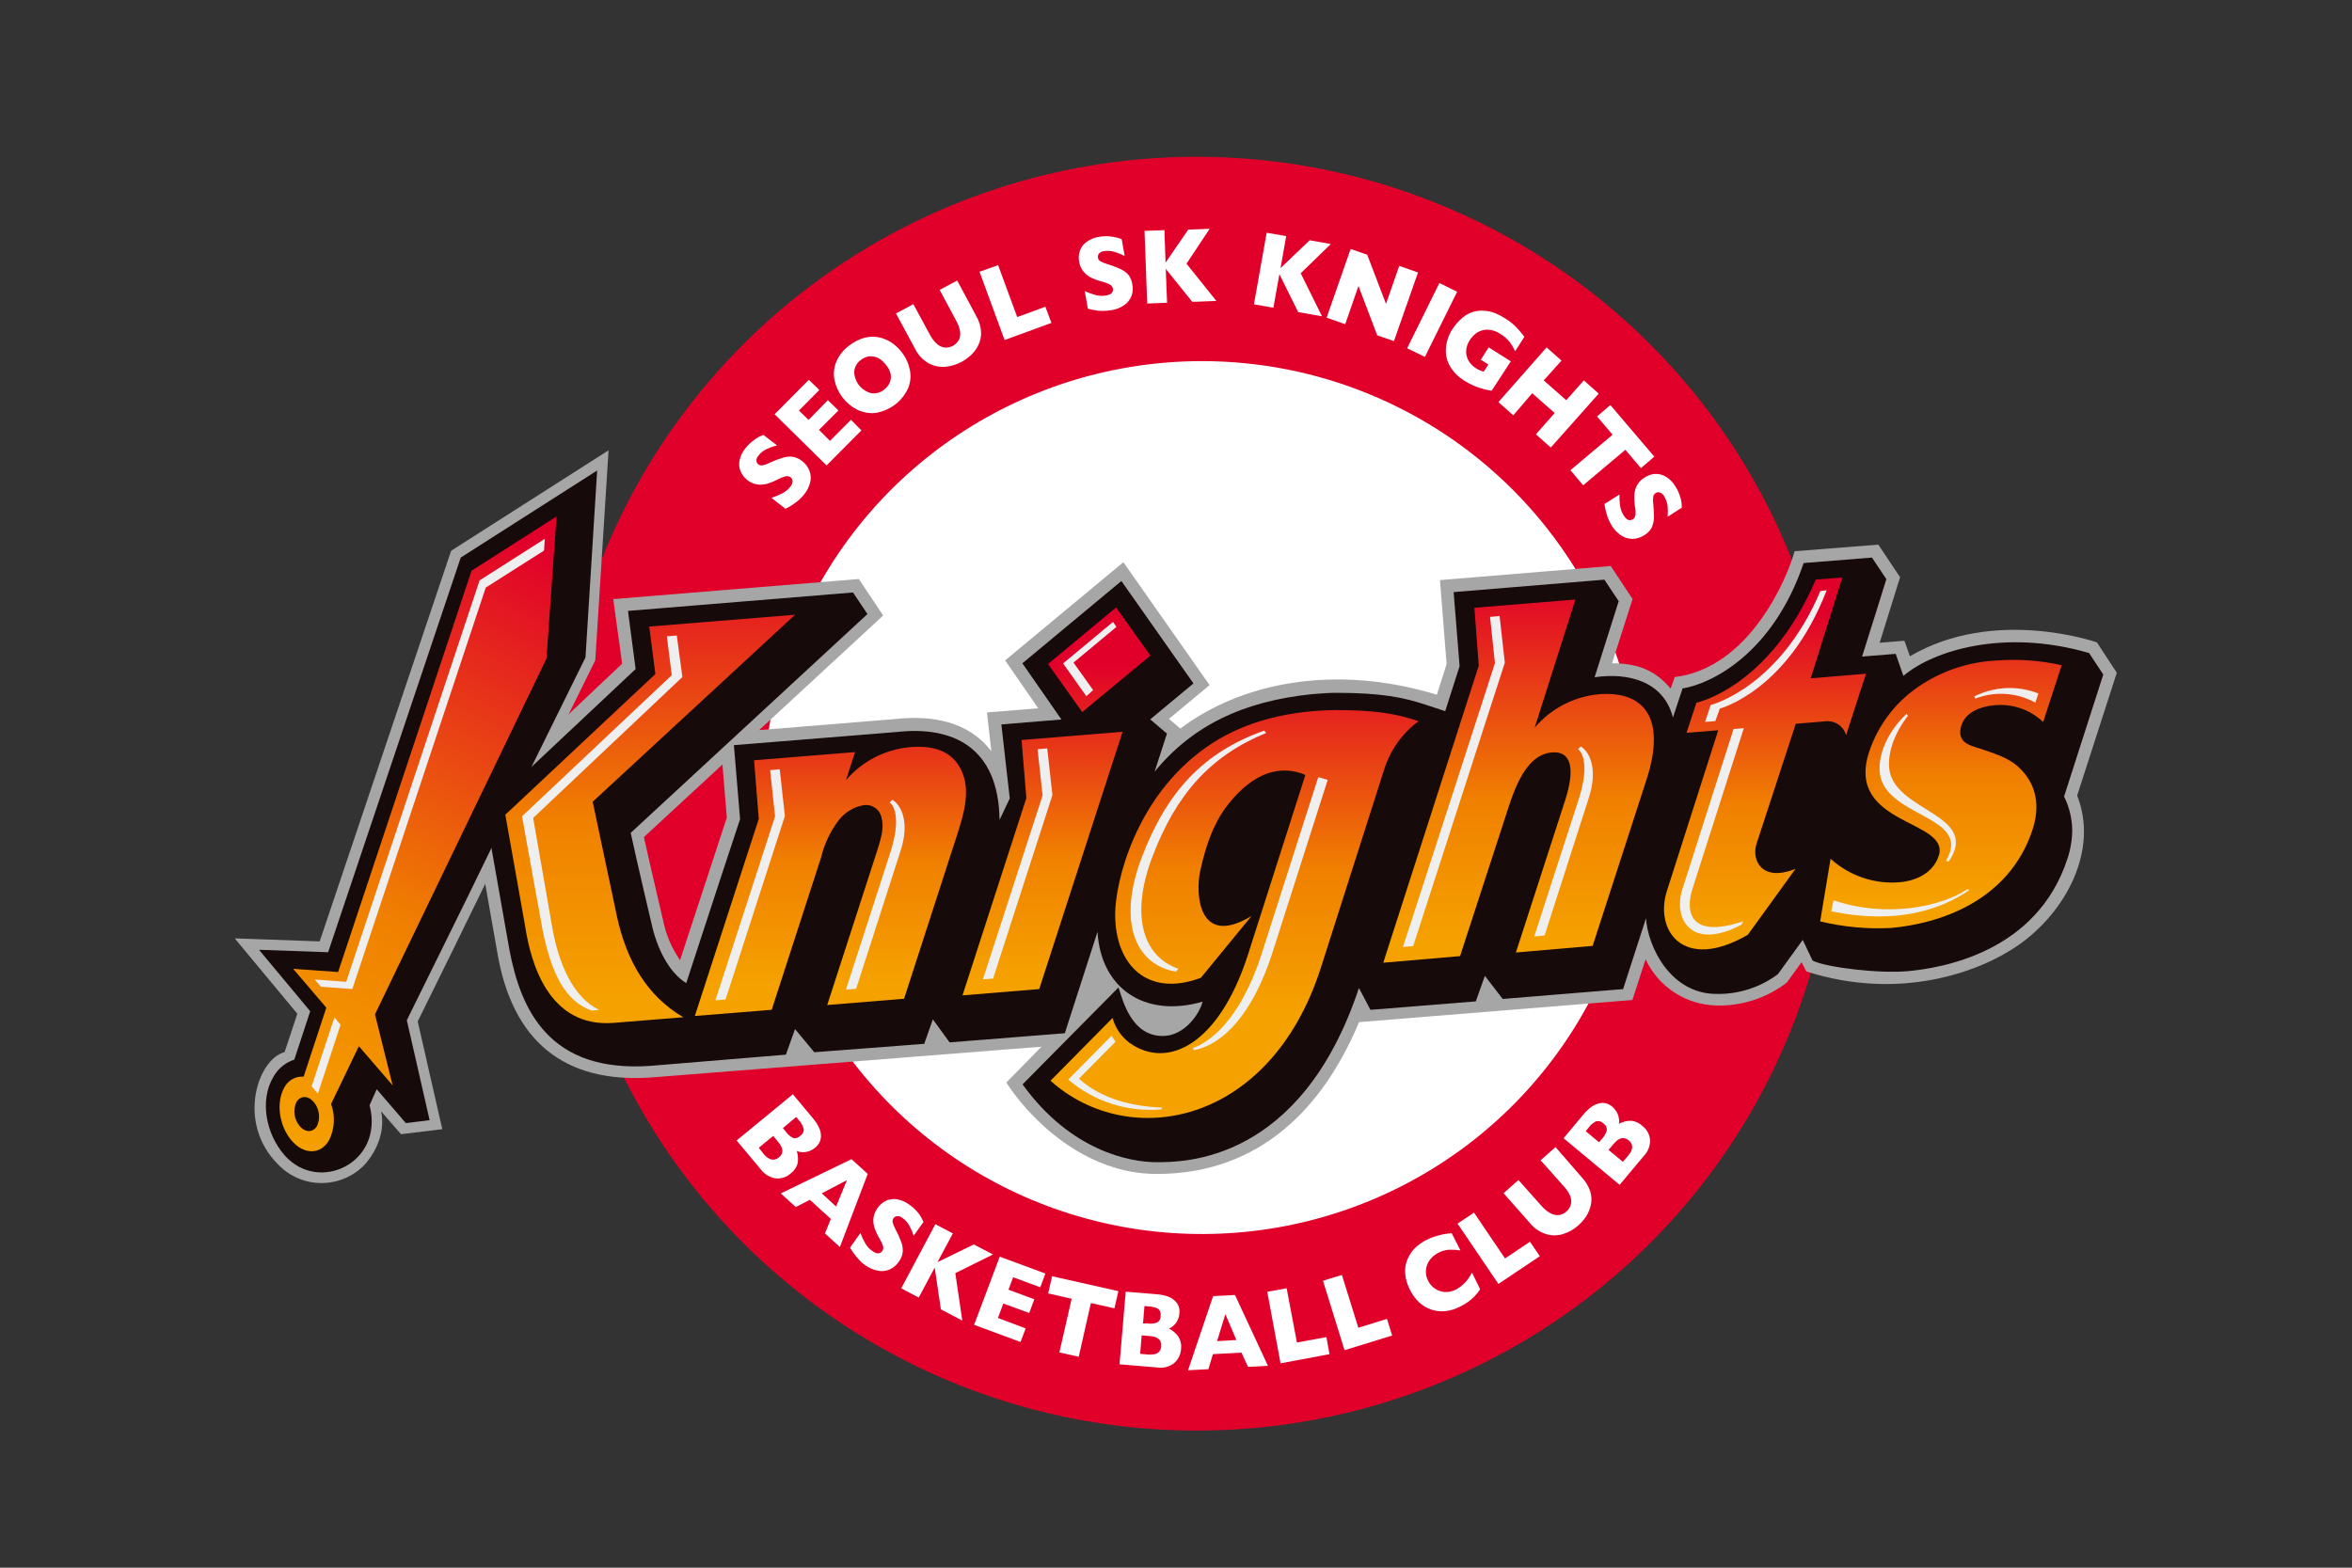 <svg width="120" height="80" viewBox="0 0 120 80" fill="none" xmlns="http://www.w3.org/2000/svg">
<rect x="0" y="0" width="120" height="80" fill="#333333" stroke="none"/>
<g clip-path="url(#clip0_385_1660)">
<path d="M93.705 40.502C93.705 46.93 91.79 53.214 88.203 58.559C84.615 63.904 79.516 68.069 73.551 70.529C67.585 72.989 61.021 73.633 54.688 72.379C48.355 71.125 42.538 68.029 37.972 63.484C33.406 58.938 30.297 53.147 29.037 46.842C27.778 40.538 28.424 34.003 30.895 28.064C33.366 22.125 37.551 17.049 42.919 13.477C48.288 9.906 54.6 8 61.057 8C69.716 8 78.02 11.424 84.142 17.52C90.265 23.615 93.705 31.882 93.705 40.502Z" fill="#E1002A"/>
<path d="M61.325 18.428C56.9 18.428 52.574 19.733 48.895 22.18C45.215 24.627 42.347 28.105 40.654 32.175C38.96 36.245 38.516 40.723 39.379 45.043C40.242 49.364 42.372 53.333 45.501 56.448C48.63 59.563 52.616 61.684 56.956 62.544C61.295 63.404 65.794 62.963 69.882 61.277C73.97 59.592 77.464 56.737 79.922 53.074C82.381 49.412 83.693 45.105 83.693 40.7C83.693 37.776 83.115 34.88 81.991 32.178C80.867 29.475 79.22 27.02 77.143 24.952C75.066 22.884 72.6 21.243 69.885 20.124C67.171 19.005 64.262 18.428 61.325 18.428Z" fill="white"/>
<path d="M31.489 40.027L41.541 30.737L34.294 31.329L34.598 33.687L27.155 40.68L28.146 46.235C28.417 47.996 29.296 51.287 32.545 51.018L35.989 50.738C34.203 49.691 33.184 47.969 32.69 45.739L31.489 40.027Z" fill="url(#paint0_linear_385_1660)"/>
<path d="M39.738 40.882L36.564 50.684L40.377 50.374L42.831 42.812C42.994 42.121 43.306 41.473 43.744 40.913C44.045 40.544 44.469 40.295 44.938 40.212C45.042 40.195 45.148 40.199 45.251 40.224C45.353 40.249 45.449 40.294 45.533 40.357C45.617 40.42 45.688 40.499 45.74 40.59C45.793 40.681 45.826 40.782 45.838 40.886C45.98 41.374 45.778 41.997 45.585 42.593L43.138 50.162L46.955 49.852L49.364 42.395C49.828 40.963 50.294 39.734 49.858 38.639C49.422 37.544 48.44 37.251 47.246 37.349C46.01 37.465 44.869 38.06 44.069 39.006L44.522 37.608L39.505 38.016L39.738 40.882Z" fill="url(#paint1_linear_385_1660)"/>
<path d="M61.697 48.775C59.095 49.785 57.437 48.192 57.437 45.628C57.437 44.028 58.452 39.778 61.984 37.308C63.561 36.207 65.635 35.52 68.349 35.473C70.379 35.473 71.394 35.658 72.51 36.028C71.714 36.62 71.123 37.444 70.819 38.386L67.648 48.32C65.121 56.094 58.175 57.384 54.24 53.871L57.322 50.755C57.458 51.248 57.754 51.681 58.164 51.988C60.019 53.335 62.563 52.126 64.028 47.676L66.901 38.686C66.823 38.666 66.775 38.619 66.698 38.602C65.382 38.157 64.045 38.774 62.901 40.357C62.287 41.292 61.872 42.342 61.68 43.442C61.436 44.52 61.551 47.306 64.228 45.689L61.697 48.775Z" fill="url(#paint2_linear_385_1660)"/>
<path d="M57.806 36.554L52.791 36.965L53.028 39.845L49.855 49.647L53.668 49.334L57.806 36.554Z" fill="url(#paint3_linear_385_1660)"/>
<path d="M40.925 23.528C41.094 23.657 41.223 23.829 41.298 24.027C41.371 24.215 41.384 24.421 41.335 24.616C41.281 24.838 41.178 25.045 41.034 25.223C40.993 25.276 40.932 25.337 40.868 25.411C40.771 25.509 40.666 25.598 40.553 25.677C40.404 25.788 40.244 25.884 40.076 25.964L39.356 25.404C39.539 25.347 39.718 25.275 39.89 25.189C40.053 25.108 40.196 24.994 40.31 24.852C40.351 24.81 40.384 24.76 40.406 24.705C40.428 24.65 40.439 24.591 40.438 24.532C40.425 24.467 40.392 24.407 40.344 24.36C40.304 24.33 40.258 24.31 40.209 24.301C40.16 24.292 40.11 24.295 40.063 24.31C39.922 24.351 39.785 24.407 39.657 24.478C39.492 24.564 39.32 24.634 39.142 24.687C38.976 24.733 38.802 24.745 38.632 24.721C38.445 24.691 38.27 24.613 38.124 24.495C37.977 24.377 37.861 24.226 37.786 24.054C37.711 23.878 37.692 23.684 37.731 23.498C37.778 23.273 37.879 23.062 38.026 22.885C38.133 22.749 38.255 22.625 38.391 22.518C38.496 22.43 38.61 22.352 38.73 22.285C38.801 22.251 38.875 22.221 38.95 22.194L39.647 22.73C39.468 22.772 39.295 22.833 39.129 22.912C38.958 22.986 38.809 23.102 38.696 23.249C38.63 23.321 38.593 23.414 38.591 23.511C38.594 23.548 38.605 23.584 38.623 23.617C38.641 23.649 38.666 23.678 38.696 23.7C38.724 23.722 38.756 23.737 38.791 23.745C38.825 23.753 38.861 23.754 38.895 23.747C39.014 23.725 39.128 23.686 39.234 23.629C39.454 23.529 39.68 23.442 39.91 23.366C40.076 23.311 40.251 23.29 40.425 23.306C40.609 23.333 40.782 23.41 40.925 23.528Z" fill="white"/>
<path d="M43.95 21.962L42.171 23.751L39.521 21.14L41.267 19.382L41.802 19.901L40.763 20.948L41.254 21.43L42.238 20.419L42.776 20.945L41.785 21.938L42.347 22.498L43.416 21.423L43.95 21.962Z" fill="white"/>
<path d="M46.011 17.98C46.215 18.241 46.355 18.546 46.42 18.87C46.486 19.186 46.455 19.514 46.332 19.813C46.181 20.144 45.949 20.432 45.658 20.652C45.367 20.872 45.025 21.016 44.664 21.073C44.341 21.106 44.014 21.046 43.724 20.901C43.435 20.752 43.183 20.541 42.985 20.283C42.788 20.026 42.649 19.729 42.58 19.412C42.514 19.096 42.543 18.768 42.665 18.469C42.806 18.13 43.041 17.837 43.341 17.623C43.565 17.449 43.82 17.319 44.093 17.239C44.33 17.176 44.578 17.166 44.82 17.209C45.053 17.255 45.275 17.345 45.473 17.475C45.68 17.612 45.862 17.783 46.011 17.98ZM45.189 18.604C45.111 18.501 45.019 18.41 44.915 18.334C44.818 18.269 44.71 18.224 44.597 18.2C44.485 18.177 44.37 18.177 44.258 18.2C44.135 18.234 44.02 18.293 43.92 18.371C43.823 18.439 43.743 18.528 43.684 18.63C43.626 18.733 43.591 18.847 43.582 18.964C43.585 19.213 43.67 19.454 43.822 19.651C43.974 19.848 44.187 19.991 44.428 20.059C44.546 20.081 44.668 20.078 44.785 20.048C44.902 20.018 45.011 19.963 45.104 19.887C45.239 19.788 45.343 19.654 45.405 19.5C45.462 19.357 45.471 19.2 45.432 19.052C45.389 18.885 45.305 18.731 45.189 18.604Z" fill="white"/>
<path d="M49.804 16.118C49.945 16.36 50.031 16.63 50.054 16.909C50.069 17.141 50.026 17.372 49.929 17.583C49.84 17.779 49.714 17.955 49.557 18.102C49.409 18.244 49.243 18.366 49.063 18.465C48.814 18.598 48.542 18.683 48.261 18.715C47.966 18.744 47.669 18.688 47.405 18.553C47.092 18.383 46.841 18.119 46.688 17.799L45.713 15.996L46.6 15.522L47.435 17.064C47.527 17.249 47.653 17.415 47.808 17.553C47.919 17.655 48.06 17.72 48.21 17.738C48.353 17.747 48.495 17.714 48.62 17.644C48.743 17.58 48.845 17.481 48.914 17.361C48.983 17.228 49.008 17.077 48.985 16.93C48.953 16.726 48.883 16.531 48.779 16.354L47.943 14.794L48.836 14.316L49.804 16.118Z" fill="white"/>
<path d="M53.644 16.478L51.255 17.351L49.976 13.868L50.924 13.531L51.898 16.179L53.336 15.653L53.644 16.478Z" fill="white"/>
<path d="M57.769 14.504C57.817 14.706 57.802 14.917 57.726 15.11C57.65 15.303 57.516 15.468 57.342 15.582C57.153 15.711 56.937 15.796 56.71 15.828L56.459 15.858C56.323 15.869 56.186 15.869 56.05 15.858C55.864 15.84 55.681 15.804 55.502 15.751L55.346 14.855C55.52 14.937 55.702 15.003 55.887 15.053C56.065 15.102 56.251 15.11 56.432 15.077C56.598 15.05 56.699 15.003 56.74 14.929C56.775 14.873 56.79 14.806 56.784 14.74C56.777 14.691 56.758 14.645 56.728 14.606C56.699 14.566 56.66 14.535 56.615 14.515C56.485 14.447 56.346 14.397 56.202 14.366C56.022 14.32 55.848 14.256 55.681 14.174C55.525 14.101 55.388 13.993 55.282 13.858C55.162 13.713 55.084 13.538 55.058 13.352C55.022 13.166 55.036 12.973 55.099 12.793C55.161 12.612 55.28 12.455 55.437 12.345C55.622 12.211 55.837 12.123 56.063 12.089C56.236 12.058 56.412 12.048 56.588 12.059C56.726 12.071 56.863 12.095 56.997 12.13C57.078 12.148 57.156 12.175 57.231 12.211L57.38 13.063C57.219 12.977 57.05 12.908 56.875 12.857C56.696 12.8 56.506 12.786 56.321 12.817C56.222 12.828 56.131 12.873 56.063 12.945C56.022 13.006 56.006 13.081 56.019 13.154C56.024 13.19 56.037 13.224 56.057 13.254C56.077 13.284 56.103 13.31 56.134 13.329C56.242 13.388 56.355 13.435 56.473 13.47C56.703 13.539 56.929 13.622 57.149 13.72C57.309 13.79 57.453 13.893 57.569 14.023C57.679 14.162 57.748 14.329 57.769 14.504Z" fill="white"/>
<path d="M62.059 15.357L60.831 15.404L59.477 13.719L59.545 15.451L58.53 15.488L58.395 11.783L59.41 11.745L59.467 13.403L60.624 11.719L61.717 11.675L60.536 13.457L62.059 15.357Z" fill="white"/>
<path d="M67.449 16.141L66.234 15.926L65.276 13.992L64.969 15.704L63.977 15.528L64.627 11.877L65.622 12.049L65.334 13.682L66.819 12.261L67.899 12.453L66.363 13.945L67.449 16.141Z" fill="white"/>
<path d="M71.12 17.408L70.267 17.111L69.31 14.595L68.633 16.546L67.686 16.209L68.91 12.706L69.756 12.999L70.714 15.505L71.391 13.568L72.348 13.905L71.12 17.408Z" fill="white"/>
<path d="M72.7 18.213L71.793 17.772L73.438 14.444L74.344 14.889L72.7 18.213Z" fill="white"/>
<path d="M76.104 19.941L75.907 19.904L75.749 19.87L75.549 19.813C75.398 19.768 75.251 19.711 75.109 19.645C74.963 19.578 74.821 19.5 74.686 19.412C74.412 19.242 74.18 19.012 74.009 18.738C73.837 18.467 73.754 18.15 73.769 17.829C73.784 17.458 73.901 17.098 74.108 16.788C74.257 16.561 74.441 16.358 74.652 16.185C74.846 16.024 75.08 15.918 75.329 15.875C75.51 15.847 75.695 15.847 75.877 15.875C76.035 15.895 76.189 15.938 76.334 16.003C76.484 16.067 76.629 16.144 76.767 16.232C76.979 16.358 77.174 16.51 77.349 16.684C77.499 16.844 77.642 17.011 77.775 17.186L77.305 17.923C77.229 17.762 77.138 17.607 77.034 17.462C76.898 17.293 76.734 17.149 76.547 17.038C76.348 16.9 76.112 16.825 75.87 16.822C75.675 16.826 75.486 16.887 75.326 16.997C75.191 17.096 75.076 17.219 74.987 17.361C74.887 17.51 74.825 17.681 74.808 17.859C74.79 18.036 74.824 18.214 74.906 18.371C75.002 18.55 75.144 18.699 75.319 18.802C75.438 18.875 75.567 18.93 75.701 18.968L75.935 18.6L75.552 18.358L75.951 17.725L77.082 18.439L76.104 19.941Z" fill="white"/>
<path d="M79.122 22.838L78.364 22.164L79.321 21.076L78.174 20.066L77.21 21.194L76.449 20.52L78.909 17.728L79.667 18.402L78.763 19.412L79.91 20.423L80.807 19.412L81.568 20.086L79.122 22.838Z" fill="white"/>
<path d="M83.72 23.889L82.928 22.952L80.773 24.764L80.123 23.996L82.275 22.184L81.484 21.251L82.16 20.669L84.403 23.302L83.72 23.889Z" fill="white"/>
<path d="M83.903 27.304C83.725 27.424 83.518 27.492 83.304 27.5C83.103 27.502 82.905 27.445 82.735 27.338C82.544 27.216 82.382 27.056 82.258 26.866C82.225 26.806 82.177 26.732 82.13 26.641C82.069 26.521 82.019 26.396 81.981 26.267C81.925 26.089 81.885 25.906 81.862 25.721L82.624 25.236C82.619 25.429 82.63 25.621 82.658 25.812C82.686 25.991 82.75 26.161 82.847 26.314C82.945 26.455 83.03 26.533 83.114 26.54C83.18 26.549 83.246 26.538 83.304 26.506C83.346 26.478 83.38 26.442 83.405 26.398C83.43 26.355 83.444 26.306 83.446 26.257C83.454 26.112 83.443 25.967 83.412 25.826C83.387 25.64 83.378 25.453 83.385 25.266C83.392 25.096 83.436 24.93 83.514 24.778C83.604 24.612 83.737 24.472 83.899 24.374C84.055 24.267 84.236 24.202 84.424 24.185C84.615 24.174 84.806 24.218 84.972 24.313C85.172 24.429 85.34 24.594 85.459 24.791C85.556 24.936 85.634 25.092 85.693 25.256C85.74 25.386 85.774 25.52 85.794 25.657C85.804 25.738 85.81 25.819 85.811 25.9L85.084 26.375C85.099 26.194 85.099 26.013 85.084 25.832C85.061 25.647 84.997 25.469 84.897 25.31C84.848 25.224 84.769 25.159 84.674 25.128C84.639 25.119 84.602 25.118 84.565 25.124C84.529 25.131 84.495 25.145 84.464 25.165C84.433 25.185 84.406 25.211 84.387 25.242C84.367 25.273 84.354 25.307 84.349 25.344C84.334 25.463 84.334 25.585 84.349 25.704C84.374 25.94 84.387 26.178 84.387 26.415C84.379 26.587 84.342 26.757 84.275 26.917C84.188 27.077 84.06 27.211 83.903 27.304Z" fill="white"/>
<path d="M40.35 59.873C40.247 59.969 40.125 60.042 39.991 60.087C39.858 60.132 39.716 60.147 39.575 60.133C39.276 60.086 39.007 59.925 38.824 59.685L37.583 58.199L40.452 55.841L41.491 57.084C41.611 57.225 41.711 57.382 41.788 57.549C41.85 57.675 41.884 57.813 41.886 57.953C41.89 58.07 41.864 58.186 41.812 58.29C41.759 58.398 41.683 58.492 41.589 58.566C41.489 58.65 41.374 58.713 41.25 58.755C41.141 58.788 41.026 58.803 40.912 58.799C40.822 58.794 40.733 58.771 40.651 58.731C40.718 58.938 40.733 59.158 40.695 59.371C40.638 59.571 40.517 59.748 40.35 59.873ZM39.738 59.065C39.988 58.863 39.975 58.603 39.711 58.283L39.45 57.967L38.713 58.57L38.977 58.907C39.241 59.21 39.498 59.257 39.738 59.065ZM40.831 57.957C40.891 57.92 40.939 57.868 40.969 57.805C41 57.742 41.012 57.672 41.003 57.603C40.959 57.438 40.874 57.286 40.756 57.162L40.621 57L39.944 57.569L40.083 57.738C40.181 57.88 40.314 57.996 40.469 58.075C40.534 58.09 40.602 58.087 40.666 58.066C40.73 58.045 40.787 58.007 40.831 57.957Z" fill="white"/>
<path d="M42.851 63.636L42.089 62.942L42.391 62.201L41.318 61.227L40.601 61.595L39.836 60.901L43.443 59.153L44.272 59.904L42.851 63.636ZM42.658 61.571L43.209 60.224L41.927 60.897L42.658 61.571Z" fill="white"/>
<path d="M45.859 64.384C45.74 64.561 45.573 64.701 45.378 64.788C45.19 64.866 44.983 64.886 44.783 64.845C44.56 64.799 44.349 64.708 44.163 64.576L43.961 64.424C43.889 64.353 43.795 64.252 43.687 64.124C43.567 63.981 43.461 63.827 43.372 63.663L43.9 62.922C43.964 63.102 44.046 63.276 44.143 63.44C44.231 63.599 44.355 63.735 44.505 63.838C44.647 63.939 44.759 63.976 44.844 63.952C44.909 63.94 44.968 63.904 45.009 63.851C45.038 63.811 45.056 63.765 45.063 63.716C45.069 63.667 45.064 63.618 45.047 63.572C44.998 63.433 44.935 63.3 44.857 63.174C44.761 63.015 44.683 62.845 44.624 62.669C44.566 62.507 44.545 62.335 44.563 62.164C44.59 61.978 44.661 61.801 44.77 61.648C44.878 61.495 45.022 61.369 45.189 61.281C45.362 61.198 45.557 61.169 45.747 61.197C45.975 61.235 46.191 61.327 46.376 61.463C46.519 61.56 46.65 61.673 46.766 61.8C46.86 61.902 46.942 62.015 47.009 62.137C47.063 62.238 47.097 62.309 47.117 62.356L46.613 63.066C46.562 62.892 46.491 62.724 46.403 62.565C46.319 62.398 46.193 62.255 46.038 62.15C46.001 62.118 45.958 62.094 45.912 62.078C45.865 62.062 45.816 62.056 45.767 62.059C45.73 62.063 45.694 62.074 45.663 62.094C45.631 62.113 45.604 62.139 45.585 62.17C45.564 62.2 45.549 62.234 45.542 62.269C45.535 62.304 45.536 62.341 45.544 62.376C45.577 62.493 45.622 62.606 45.679 62.713C45.794 62.922 45.894 63.139 45.977 63.363C46.04 63.525 46.067 63.698 46.058 63.872C46.044 64.058 45.974 64.236 45.859 64.384Z" fill="white"/>
<path d="M49.097 67.392L48.004 66.816L47.689 64.687L46.874 66.216L45.98 65.745L47.723 62.471L48.616 62.942L47.831 64.407L49.685 63.505L50.66 64.017L48.741 64.97L49.097 67.392Z" fill="white"/>
<path d="M52.067 68.483L49.699 67.607L51.008 64.128L53.336 64.99L53.076 65.691L51.692 65.179L51.452 65.815L52.771 66.304L52.511 67.004L51.191 66.519L50.914 67.257L52.331 67.789L52.067 68.483Z" fill="white"/>
<path d="M56.858 66.765L55.657 66.496L55.038 69.237L54.05 69.015L54.676 66.277L53.478 66.004L53.678 65.128L57.061 65.889L56.858 66.765Z" fill="white"/>
<path d="M60.259 68.833C60.251 68.974 60.215 69.113 60.152 69.239C60.089 69.366 60.001 69.479 59.893 69.571C59.774 69.661 59.637 69.726 59.492 69.762C59.347 69.799 59.196 69.806 59.047 69.783L57.119 69.621L57.434 65.916L59.047 66.051C59.231 66.063 59.412 66.1 59.586 66.162C59.72 66.208 59.842 66.283 59.944 66.381C60.032 66.461 60.098 66.561 60.138 66.673C60.178 66.784 60.189 66.904 60.171 67.021C60.166 67.15 60.132 67.277 60.073 67.392C60.022 67.492 59.952 67.581 59.866 67.654C59.801 67.718 59.723 67.766 59.636 67.796C59.833 67.893 60.002 68.038 60.127 68.217C60.24 68.402 60.286 68.619 60.259 68.833ZM59.244 68.702C59.271 68.385 59.078 68.21 58.658 68.18L58.249 68.143L58.171 69.086L58.581 69.123C59.004 69.153 59.22 69.025 59.251 68.689L59.244 68.702ZM59.21 67.153C59.226 67.086 59.222 67.016 59.2 66.951C59.178 66.886 59.138 66.829 59.085 66.785C58.934 66.711 58.769 66.671 58.601 66.667L58.391 66.647L58.317 67.537H58.533C58.703 67.563 58.876 67.547 59.037 67.489C59.095 67.455 59.142 67.405 59.174 67.346C59.206 67.286 59.22 67.219 59.217 67.153H59.21Z" fill="white"/>
<path d="M64.691 69.699L63.676 69.753L63.338 69.025L61.883 69.103L61.653 69.871L60.614 69.925L61.893 66.142L63.01 66.085L64.691 69.699ZM63.081 68.382L62.519 67.062L62.096 68.439L63.081 68.382Z" fill="white"/>
<path d="M67.831 69.103L65.334 69.571L64.657 65.92L65.645 65.741L66.17 68.51L67.675 68.231L67.831 69.103Z" fill="white"/>
<path d="M71.028 68.153L68.599 68.901L67.499 65.357L68.464 65.061L69.303 67.755L70.765 67.304L71.028 68.153Z" fill="white"/>
<path d="M75.518 65.792C75.434 65.923 75.337 66.045 75.228 66.155C75.124 66.262 75.011 66.359 74.889 66.445C74.763 66.531 74.632 66.608 74.497 66.677C74.258 66.802 73.999 66.881 73.732 66.91C73.491 66.935 73.247 66.906 73.018 66.826C72.787 66.748 72.576 66.622 72.399 66.455C72.209 66.273 72.053 66.058 71.939 65.822C71.803 65.569 71.721 65.292 71.695 65.007C71.672 64.763 71.708 64.517 71.8 64.289C71.887 64.066 72.02 63.863 72.189 63.693C72.366 63.522 72.568 63.379 72.788 63.269C73.189 63.077 73.623 62.963 74.067 62.932L74.513 63.808C74.326 63.782 74.137 63.771 73.948 63.774C73.751 63.784 73.558 63.838 73.383 63.932C73.215 64.017 73.067 64.139 72.954 64.289C72.838 64.442 72.768 64.625 72.753 64.816C72.737 65.006 72.776 65.198 72.866 65.367C72.947 65.527 73.069 65.664 73.219 65.763C73.369 65.862 73.542 65.921 73.722 65.933C73.913 65.939 74.102 65.897 74.273 65.812C74.412 65.74 74.539 65.65 74.652 65.542C74.753 65.456 74.842 65.356 74.916 65.246C74.985 65.149 75.047 65.048 75.102 64.943L75.518 65.792Z" fill="white"/>
<path d="M78.564 64.104L76.449 65.519L74.365 62.443L75.204 61.881L76.787 64.219L78.059 63.366L78.564 64.104Z" fill="white"/>
<path d="M80.712 60.089C80.903 60.293 81.047 60.535 81.135 60.8C81.204 61.018 81.215 61.25 81.169 61.473C81.126 61.682 81.045 61.882 80.932 62.063C80.818 62.235 80.683 62.392 80.529 62.531C80.318 62.72 80.07 62.864 79.802 62.956C79.524 63.056 79.222 63.069 78.936 62.992C78.593 62.898 78.289 62.699 78.066 62.423L76.713 60.891L77.471 60.217L78.638 61.527C78.772 61.686 78.933 61.818 79.115 61.918C79.246 61.991 79.396 62.022 79.545 62.006C79.684 61.982 79.814 61.92 79.919 61.828C80.025 61.735 80.103 61.614 80.144 61.48C80.18 61.335 80.17 61.182 80.117 61.042C80.036 60.853 79.921 60.679 79.778 60.53L78.604 59.21L79.362 58.536L80.712 60.089Z" fill="white"/>
<path d="M83.784 57.448C83.898 57.533 83.993 57.641 84.062 57.764C84.132 57.888 84.174 58.025 84.187 58.166C84.192 58.316 84.167 58.466 84.113 58.607C84.059 58.747 83.977 58.876 83.872 58.984L82.634 60.463L79.775 58.085L80.81 56.845C80.928 56.703 81.065 56.577 81.216 56.471C81.332 56.389 81.463 56.331 81.602 56.303C81.713 56.275 81.829 56.275 81.94 56.303C82.055 56.335 82.161 56.391 82.252 56.468C82.35 56.553 82.433 56.654 82.495 56.768C82.549 56.866 82.584 56.973 82.597 57.084C82.616 57.172 82.616 57.263 82.597 57.35C82.788 57.246 83.004 57.191 83.223 57.192C83.433 57.213 83.631 57.303 83.784 57.448ZM81.808 57.33C81.76 57.28 81.699 57.243 81.632 57.224C81.565 57.205 81.494 57.205 81.426 57.222C81.272 57.303 81.14 57.418 81.04 57.559L80.905 57.724L81.582 58.29L81.727 58.125C81.845 58.001 81.932 57.851 81.981 57.687C81.987 57.618 81.974 57.548 81.944 57.485C81.914 57.422 81.867 57.369 81.808 57.33ZM83.104 58.196C82.857 57.994 82.6 58.048 82.333 58.368L82.069 58.681L82.8 59.291L83.067 58.977C83.334 58.661 83.344 58.395 83.104 58.196Z" fill="white"/>
<path d="M108 34.331L106.985 32.781C106.985 32.781 101.778 30.945 97.444 33.489L97.166 32.697L95.901 32.801L96.943 29.457L95.833 27.793L91.56 28.13C91.204 29.46 89.282 34.088 85.446 34.55L85.236 35.139C84.43 34.172 83.507 33.852 82.248 33.846L83.294 30.568L82.18 28.884L73.468 29.602L73.806 33.886L73.309 35.453C68.034 33.839 63.243 34.883 60.222 37.181L59.64 36.685L61.714 34.961L57.315 28.689L51.282 33.701L52.974 36.146L50.355 36.355L50.579 38.339C49.408 36.797 47.533 36.49 45.683 36.692L38.733 37.258L45.06 31.41L43.818 29.548L33.035 30.43L31.289 30.575C31.316 30.784 31.533 32.397 31.628 33.027C31.675 33.384 31.716 33.701 31.739 33.876L30.555 34.988C29.675 35.813 25.098 40.168 24.045 41.162C24.093 41.364 24.823 45.48 24.823 45.48L25.365 48.562C26.123 53.133 28.779 55.299 33.248 54.982L53.137 53.413L51.343 55.242C52.517 57.071 55.326 59.907 58.997 59.907H59.027C63.676 59.907 67.212 57.236 69.34 52.16L83.284 51.031L83.96 48.953C84.28 49.642 84.787 50.229 85.425 50.645C86.062 51.062 86.805 51.293 87.567 51.311C88.865 51.345 90.136 50.932 91.164 50.142L91.915 49.101L92.159 49.573C96.929 51.102 101.03 49.6 102.986 48.225C105.395 46.541 107.086 43.398 105.977 40.599L108 34.331ZM34.697 49C34.265 48.38 33.968 47.676 33.824 46.935C33.824 46.898 33.188 44.261 32.852 42.718L36.859 39.013L37.082 41.724L34.697 49Z" fill="#A6A6A6"/>
<path d="M23.108 48.478C22.289 50.139 21.416 51.92 21.311 52.126L21.728 53.938L21.775 54.16L21.822 54.363L22.201 56.023C22.296 56.444 22.567 57.623 22.567 57.623L20.459 57.879L19.444 56.71C19.728 58.027 18.892 59.149 18.55 59.489C18.262 59.775 17.918 60.001 17.54 60.152C17.163 60.304 16.758 60.378 16.351 60.371C15.943 60.365 15.542 60.276 15.169 60.112C14.797 59.948 14.461 59.711 14.182 59.415C12.074 57.317 13.12 54.063 14.521 53.689L15.17 51.732L11.976 47.885L16.311 48.04L23.017 28.106L31.049 22.979L30.372 33.697L26.332 41.883L23.108 48.478Z" fill="#A6A6A6"/>
<path d="M24.945 43.537L29.872 33.549L30.467 24.01L23.507 28.453L16.74 48.593L13.215 48.468L15.827 51.604C15.62 52.247 15.214 53.46 15.015 54.076C14.669 54.187 14.364 54.396 14.135 54.676C14.064 54.767 13.999 54.862 13.942 54.962C13.242 56.161 13.56 57.849 14.517 58.95C16.25 60.934 19.616 59.341 18.855 56.401C18.919 56.269 19.119 55.798 19.22 55.585L20.706 57.313L21.92 57.165L20.756 52.062L23.846 45.797" fill="#160A0A"/>
<path d="M18.31 53.389L16.892 56.337C17.002 56.636 17.049 56.955 17.031 57.274C17.013 57.592 16.93 57.904 16.788 58.189C16.358 58.937 15.495 58.937 14.866 58.189C14.236 57.441 14.074 56.249 14.507 55.495C14.598 55.316 14.74 55.168 14.915 55.069C15.09 54.971 15.291 54.927 15.492 54.942L16.649 51.422L14.957 49.441L17.251 49.603L24.059 29.123L28.396 26.355L27.882 33.607L19.132 51.762L20.032 55.387L18.31 53.389ZM16.172 57.462C16.264 57.263 16.297 57.042 16.268 56.825C16.238 56.608 16.148 56.403 16.006 56.236C15.719 55.899 15.329 55.899 15.126 56.236C15.034 56.434 15 56.655 15.029 56.872C15.058 57.089 15.148 57.294 15.289 57.462C15.576 57.805 15.969 57.802 16.172 57.462Z" fill="url(#paint4_linear_385_1660)"/>
<path d="M17.975 50.472L16.372 50.354L16.057 49.984L17.664 50.102L24.468 29.618L27.798 27.496L27.757 28.096L24.783 29.986L17.975 50.472Z" fill="#EFEFEF"/>
<path d="M15.901 55.437L17.062 51.921L17.376 52.291L16.219 55.808L15.901 55.437Z" fill="#EFEFEF"/>
<path d="M25.02 42.971L25.994 48.485C26.576 51.543 28.024 54.763 33.201 54.39L40.097 53.82L40.563 52.513L41.545 53.696L47.155 53.268L47.594 52.018L48.45 53.194L54.328 52.726L55.996 47.548C56.155 50.398 58.364 51.978 61.358 51.115C61.196 51.755 60.421 52.867 59.328 52.867C57.779 52.867 57.319 51.2 57.068 50.388L52.172 55.336C54.629 58.745 57.66 59.307 58.997 59.307C60.333 59.307 66.359 59.371 69.333 50.418L69.922 51.533L75.295 51.102L75.759 49.798L76.669 50.977L82.81 50.475L83.981 46.854C84.058 48.256 85.199 50.721 87.581 50.721C88.708 50.741 89.809 50.386 90.71 49.711L91.976 47.963L92.477 49.017C93.177 49.374 95.894 49.691 97.335 49.559C98.973 49.408 103.913 48.653 105.483 43.816C105.64 43.346 105.722 42.853 105.726 42.358C105.716 41.764 105.574 41.179 105.31 40.647L107.31 34.422L106.586 33.324C102.231 32.057 98.614 33.212 97.112 34.492L96.719 33.367L95.004 33.505C95.555 31.774 96.242 29.554 96.242 29.554L95.508 28.453L92.023 28.733C90.44 33.384 87.286 34.903 85.845 35.132L85.354 36.618C84.88 34.755 83.064 34.31 81.358 34.56C81.927 32.768 82.587 30.679 82.587 30.679L81.856 29.581L74.165 30.215C74.165 30.215 74.442 33.644 74.469 33.994C74.442 34.078 74.155 34.967 73.735 36.291L72.764 35.971C71.59 35.58 70.46 35.358 68.166 35.355C67.753 35.355 67.341 35.392 66.975 35.422H66.955C63.422 35.779 60.821 37.039 58.909 39.38L59.538 37.436L58.685 36.709L60.892 34.876L57.214 29.649L52.162 33.849L54.155 36.716L51.09 36.968L51.519 40.744L50.998 41.842C50.947 38.12 48.609 37.042 45.777 37.352L37.444 38.026C37.444 38.026 37.728 41.452 37.759 41.802C37.671 42.065 36.067 46.918 35.011 50.169C34.084 49.586 33.495 48.33 33.228 47.073C33.228 47.073 32.494 43.971 32.179 42.502L44.258 31.336L43.521 30.235L32.04 31.175C32.04 31.175 32.345 33.502 32.43 34.142C31.919 34.617 28.031 38.272 26.001 40.185L24.756 41.428" fill="#160A0A"/>
<path d="M55.217 36.338L53.471 33.883L56.943 31L58.692 33.455L55.217 36.338Z" fill="url(#paint5_linear_385_1660)"/>
<path d="M75.447 33.97L70.575 49.128L74.493 48.791L77.007 41.068C77.525 39.491 78.174 38.481 79.179 38.396C80.184 38.312 80.364 39.242 79.856 40.835L77.342 48.606L81.257 48.269L84.004 39.791C85.056 36.554 83.805 35.244 81.565 35.429C80.294 35.55 79.122 36.162 78.3 37.133L80.38 30.592L75.224 31.016L75.447 33.97Z" fill="url(#paint6_linear_385_1660)"/>
<path d="M30.24 40.913L40.567 31.37L33.123 31.973L33.438 34.395L25.781 41.576L26.796 47.282C27.073 49.094 27.977 52.473 31.323 52.197L34.862 51.91C33.025 50.833 31.98 49.064 31.479 46.774L30.24 40.913Z" fill="url(#paint7_linear_385_1660)"/>
<path d="M38.713 41.788L35.451 51.846L39.373 51.53L41.89 43.762C42.059 43.053 42.379 42.388 42.827 41.812C43.136 41.434 43.57 41.178 44.052 41.091C44.158 41.073 44.266 41.076 44.37 41.1C44.475 41.124 44.573 41.169 44.66 41.232C44.747 41.295 44.82 41.374 44.876 41.466C44.931 41.557 44.967 41.659 44.982 41.765C45.124 42.267 44.918 42.907 44.718 43.52L42.205 51.287L46.126 50.967L48.603 43.311C49.08 41.839 49.557 40.576 49.107 39.447C48.657 38.319 47.652 38.026 46.424 38.127C45.157 38.243 43.987 38.847 43.162 39.811L43.626 38.38L38.472 38.797L38.713 41.788Z" fill="url(#paint8_linear_385_1660)"/>
<path d="M93.397 43.823C93.868 44.253 94.424 44.581 95.029 44.787C95.634 44.994 96.275 45.074 96.912 45.022C97.542 44.972 98.577 44.685 98.915 43.675C99.518 41.809 94.141 42.142 95.359 38.383C95.839 36.928 96.819 35.687 98.127 34.88C99.244 34.174 100.527 33.77 101.849 33.708C102.968 33.618 104.094 33.699 105.188 33.947L104.244 36.844C103.909 36.525 103.508 36.284 103.069 36.137C102.63 35.99 102.163 35.942 101.703 35.995C101.25 36.035 100.323 36.244 100.076 37.005C99.798 37.874 100.478 38.033 100.956 38.181C101.669 38.423 102.495 38.652 103.036 39.191C103.74 39.865 104.16 40.876 103.713 42.304C102.505 46.033 98.865 47.148 96.459 47.356C95.251 47.416 94.041 47.303 92.866 47.02L93.397 43.823Z" fill="url(#paint9_linear_385_1660)"/>
<path d="M61.27 49.896C58.597 50.907 56.896 49.297 56.896 46.662C56.896 45.019 57.934 40.653 61.565 38.117C63.186 36.985 65.317 36.281 68.105 36.234C70.203 36.234 71.245 36.422 72.375 36.803C71.551 37.414 70.941 38.267 70.629 39.242L67.371 49.448C64.776 57.431 57.62 58.755 53.597 55.151L56.764 51.947C56.902 52.453 57.205 52.899 57.627 53.214C59.531 54.585 62.157 53.355 63.649 48.788L66.6 39.548C66.522 39.528 66.474 39.481 66.393 39.464C65.04 39.006 63.686 39.643 62.492 41.27C61.974 42.004 61.572 42.923 61.237 44.436C60.986 45.544 61.108 48.407 63.855 46.743L61.27 49.896Z" fill="url(#paint10_linear_385_1660)"/>
<path d="M94.189 37.514L95.204 34.381L92.385 34.614L93.996 29.47L92.642 29.575C90.274 35.099 86.552 35.86 86.552 35.86L86.048 37.396L87.665 37.265L85.06 45.423C84.383 47.444 85.852 49.63 89.174 47.703L91.61 44.335C89.875 45.036 89.36 43.88 89.614 43.075L91.621 36.935L93.123 36.81C93.356 36.781 93.591 36.836 93.787 36.965C93.982 37.094 94.125 37.289 94.189 37.514Z" fill="url(#paint11_linear_385_1660)"/>
<path d="M57.275 37.342L52.121 37.763L52.365 40.724L49.107 50.795L53.022 50.472L57.275 37.342Z" fill="url(#paint12_linear_385_1660)"/>
<path d="M58.78 43.762C60.002 40.522 61.764 38.565 64.597 37.406L64.502 37.282C61.406 38.383 59.518 40.394 58.232 43.809C57.038 46.979 57.87 49.219 59.998 49.586L60.127 49.438C58.31 48.815 57.667 46.727 58.78 43.762Z" fill="#EFEFEF"/>
<path d="M67.259 39.656L64.353 48.731C63.456 51.469 62.157 53.002 60.848 53.497L60.915 53.591C62.384 53.315 63.896 51.762 64.898 48.687L67.74 39.798L67.259 39.656Z" fill="#EFEFEF"/>
<path d="M55.048 55.046L56.913 53.163L56.71 52.857L54.504 55.09C55.151 55.646 55.904 56.067 56.717 56.328C57.531 56.59 58.389 56.687 59.24 56.613L59.308 56.525C57.775 56.458 56.212 56.094 55.048 55.046Z" fill="#EFEFEF"/>
<path d="M86.363 45.318L88.971 37.16L88.447 37.201L85.841 45.362C85.351 46.831 86.234 48.566 88.846 47.191L88.941 47.013C86.322 47.895 85.926 46.639 86.363 45.318Z" fill="#EFEFEF"/>
<path d="M92.876 30.161C90.781 35.112 87.279 35.978 87.279 35.978L86.992 36.84L87.516 36.8L87.746 36.16C87.746 36.16 91.221 35.254 93.197 30.123L92.876 30.161Z" fill="#EFEFEF"/>
<path d="M54.771 33.812L56.963 31.99L56.787 31.737L54.24 33.856L55.424 35.526L55.772 35.217L54.771 33.812Z" fill="#EFEFEF"/>
<path d="M93.546 45.942L93.427 46.504C96.811 47.202 99.054 46.393 100.462 45.433L100.394 45.366C99.054 46.272 96.239 46.858 93.546 45.942Z" fill="#EFEFEF"/>
<path d="M104.001 35.388C103.476 35.181 102.912 35.088 102.348 35.114C101.784 35.14 101.232 35.285 100.729 35.54L100.78 35.651C101.274 35.459 101.806 35.379 102.335 35.414C102.865 35.45 103.381 35.601 103.845 35.857L104.001 35.388Z" fill="#EFEFEF"/>
<path d="M97.281 36.426C96.817 36.827 95.85 37.996 95.897 39.303C95.989 41.741 100.712 41.566 99.281 43.931L99.43 43.961C101.081 41.516 96.547 41.425 96.384 39.158C96.296 37.915 97.142 36.776 97.342 36.537L97.281 36.426Z" fill="#EFEFEF"/>
<path d="M40.046 41.64L39.782 39.259L39.291 39.303L39.545 41.66C39.491 41.832 37.427 48.205 36.5 51.048L37.018 51.004L40.046 41.64Z" fill="#EFEFEF"/>
<path d="M53.695 40.576L53.431 38.191L52.937 38.235L53.194 40.593C53.133 40.768 51.073 47.137 50.149 49.977L50.667 49.937L53.695 40.576Z" fill="#EFEFEF"/>
<path d="M76.777 33.819L76.51 31.437L76.023 31.481L76.273 33.839C76.219 34.014 72.507 45.487 71.58 48.323L72.101 48.279L76.777 33.819Z" fill="#EFEFEF"/>
<path d="M45.531 40.815L45.395 40.953C45.531 41.037 46.028 41.627 45.429 43.493C44.942 44.982 43.653 48.993 43.159 50.502L43.68 50.459L45.937 43.452C46.42 42.001 46.011 41.111 45.531 40.815Z" fill="#EFEFEF"/>
<path d="M80.655 38.093L80.513 38.235C80.655 38.319 81.145 38.908 80.55 40.778C80.059 42.267 78.77 46.275 78.279 47.788L78.804 47.74L81.057 40.731C81.528 39.282 81.132 38.39 80.655 38.093Z" fill="#EFEFEF"/>
<path d="M28.149 47.174L27.202 41.741L34.815 34.55L34.531 32.431L34.023 32.471L34.274 34.455L26.634 41.657L27.683 47.457C28.126 49.623 28.802 51.082 30.186 51.57L30.572 51.54C29.256 50.9 28.488 49.222 28.149 47.174Z" fill="#EFEFEF"/>
</g>
<defs>
<linearGradient id="paint0_linear_385_1660" x1="33.416" y1="49.993" x2="33.416" y2="27.165" gradientUnits="userSpaceOnUse">
<stop stop-color="#F5A200"/>
<stop offset="0.4" stop-color="#F08000"/>
<stop offset="1" stop-color="#E1002A"/>
</linearGradient>
<linearGradient id="paint1_linear_385_1660" x1="42.403" y1="49.146" x2="42.403" y2="33.72" gradientUnits="userSpaceOnUse">
<stop stop-color="#F5A200"/>
<stop offset="0.4" stop-color="#F08000"/>
<stop offset="1" stop-color="#E1002A"/>
</linearGradient>
<linearGradient id="paint2_linear_385_1660" x1="62.562" y1="50.626" x2="62.562" y2="32.503" gradientUnits="userSpaceOnUse">
<stop stop-color="#F5A200"/>
<stop offset="0.4" stop-color="#F08000"/>
<stop offset="1" stop-color="#E1002A"/>
</linearGradient>
<linearGradient id="paint3_linear_385_1660" x1="52.985" y1="48.938" x2="52.985" y2="33.188" gradientUnits="userSpaceOnUse">
<stop stop-color="#F5A200"/>
<stop offset="0.4" stop-color="#F08000"/>
<stop offset="1" stop-color="#E1002A"/>
</linearGradient>
<linearGradient id="paint4_linear_385_1660" x1="13.587" y1="58.839" x2="28.906" y2="28.566" gradientUnits="userSpaceOnUse">
<stop stop-color="#F5A200"/>
<stop offset="0.4" stop-color="#F08000"/>
<stop offset="1" stop-color="#E1002A"/>
</linearGradient>
<linearGradient id="paint5_linear_385_1660" x1="55.245" y1="50.106" x2="55.245" y2="33.926" gradientUnits="userSpaceOnUse">
<stop stop-color="#F5A200"/>
<stop offset="0.4" stop-color="#F08000"/>
<stop offset="1" stop-color="#E1002A"/>
</linearGradient>
<linearGradient id="paint6_linear_385_1660" x1="76.726" y1="48.259" x2="76.726" y2="29.692" gradientUnits="userSpaceOnUse">
<stop stop-color="#F5A200"/>
<stop offset="0.4" stop-color="#F08000"/>
<stop offset="1" stop-color="#E1002A"/>
</linearGradient>
<linearGradient id="paint7_linear_385_1660" x1="32.238" y1="51.19" x2="32.238" y2="27.739" gradientUnits="userSpaceOnUse">
<stop stop-color="#F5A200"/>
<stop offset="0.4" stop-color="#F08000"/>
<stop offset="1" stop-color="#E1002A"/>
</linearGradient>
<linearGradient id="paint8_linear_385_1660" x1="41.471" y1="50.321" x2="41.471" y2="34.472" gradientUnits="userSpaceOnUse">
<stop stop-color="#F5A200"/>
<stop offset="0.4" stop-color="#F08000"/>
<stop offset="1" stop-color="#E1002A"/>
</linearGradient>
<linearGradient id="paint9_linear_385_1660" x1="98.375" y1="46.196" x2="98.375" y2="29.803" gradientUnits="userSpaceOnUse">
<stop stop-color="#F5A200"/>
<stop offset="0.4" stop-color="#F08000"/>
<stop offset="1" stop-color="#E1002A"/>
</linearGradient>
<linearGradient id="paint10_linear_385_1660" x1="62.178" y1="51.838" x2="62.178" y2="33.222" gradientUnits="userSpaceOnUse">
<stop stop-color="#F5A200"/>
<stop offset="0.4" stop-color="#F08000"/>
<stop offset="1" stop-color="#E1002A"/>
</linearGradient>
<linearGradient id="paint11_linear_385_1660" x1="89.385" y1="47.604" x2="89.385" y2="31.321" gradientUnits="userSpaceOnUse">
<stop stop-color="#F5A200"/>
<stop offset="0.4" stop-color="#F08000"/>
<stop offset="1" stop-color="#E1002A"/>
</linearGradient>
<linearGradient id="paint12_linear_385_1660" x1="52.341" y1="50.106" x2="52.341" y2="33.928" gradientUnits="userSpaceOnUse">
<stop stop-color="#F5A200"/>
<stop offset="0.4" stop-color="#F08000"/>
<stop offset="1" stop-color="#E1002A"/>
</linearGradient>
<clipPath id="clip0_385_1660">
<rect width="96" height="65" fill="white" transform="translate(12 8)"/>
</clipPath>
</defs>
</svg>
